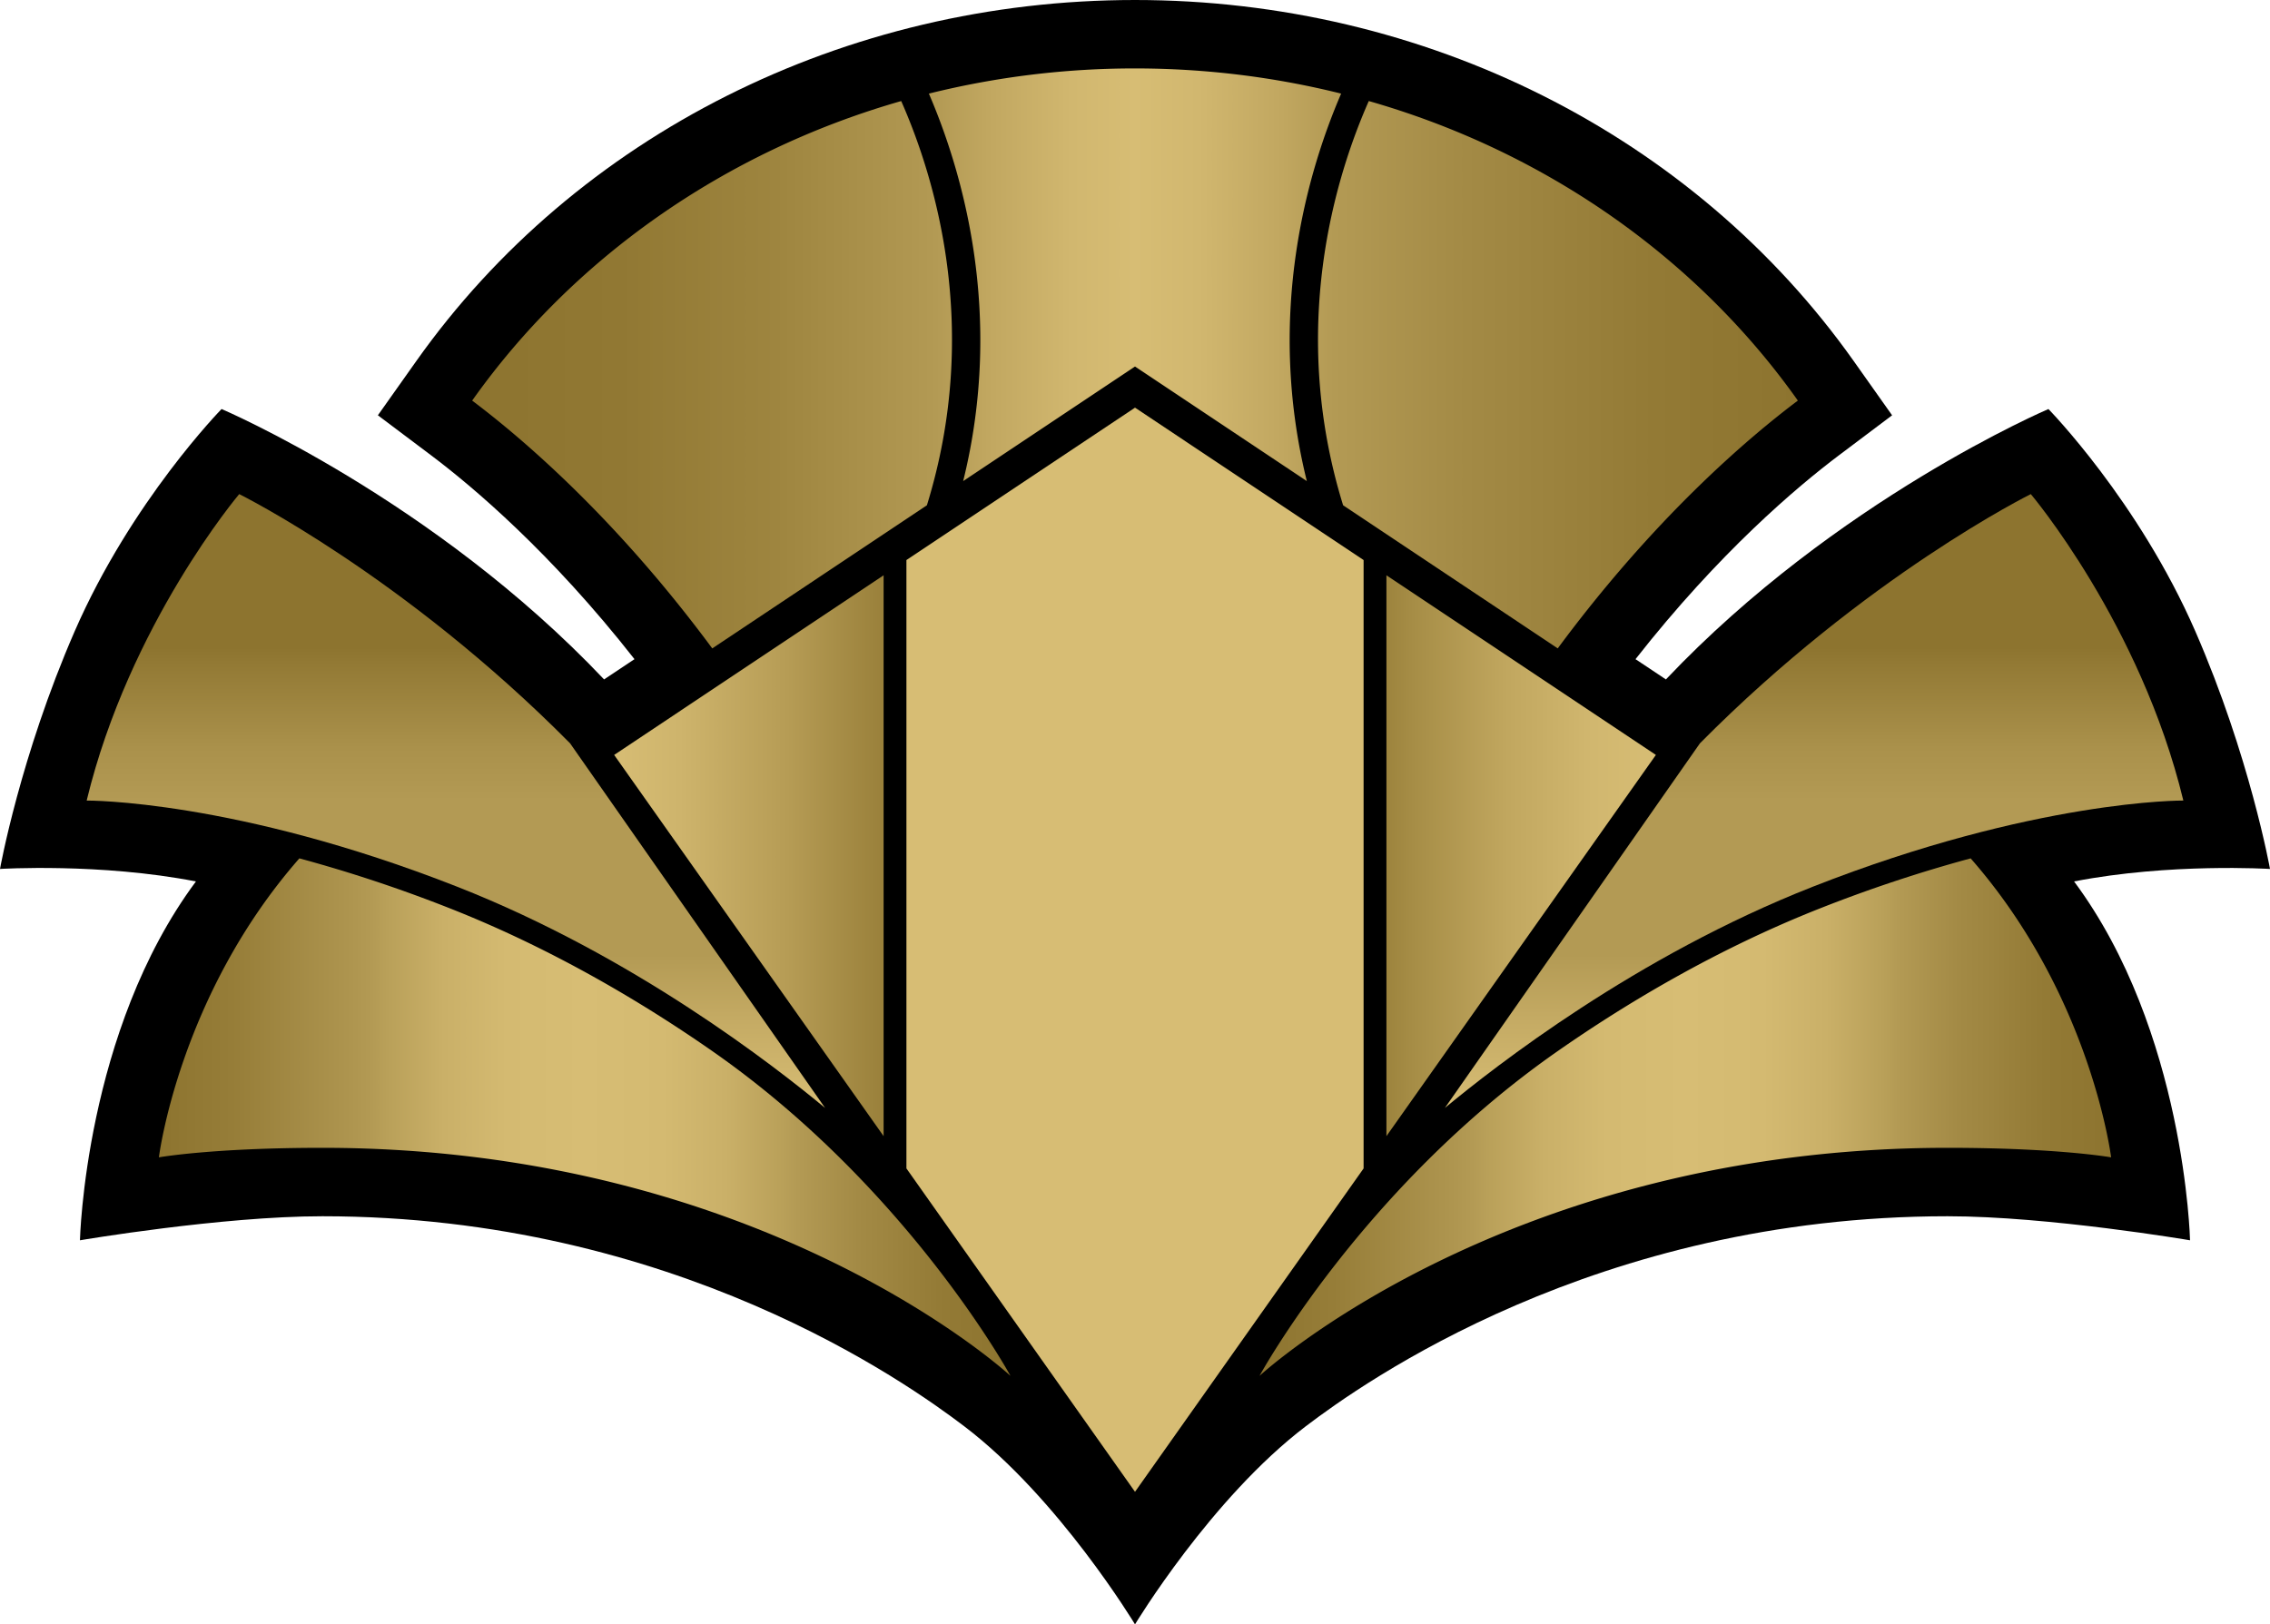 <svg xmlns="http://www.w3.org/2000/svg" xml:space="preserve" width="150.001" height="107.365"><g transform="translate(-4.944 -3.334)"><path d="M154.945 60.769s-1.331-7.441-4.937-15.715c-3.753-8.608-9.704-14.684-9.704-14.684s-14.008 5.968-25.277 17.872l-2.009-1.339c5.523-7.046 10.684-11.4 13.446-13.478l3.51-2.641-2.537-3.585C116.857 12.254 99.104 3.334 79.945 3.334s-36.913 8.92-47.492 23.864l-2.539 3.585 3.511 2.641c2.762 2.077 7.922 6.432 13.446 13.478l-2.009 1.339C33.594 36.337 19.585 30.369 19.585 30.369s-5.951 6.076-9.704 14.684c-3.606 8.274-4.937 15.715-4.937 15.715s6.605-.408 12.947.826c-7.346 9.883-7.664 23.719-7.664 23.719s9.339-1.589 16.02-1.589c23.238 0 38.671 11.04 42.405 13.876 6.269 4.761 11.293 13.099 11.293 13.099s5.025-8.338 11.292-13.099c3.732-2.836 19.168-13.876 42.405-13.876 6.681 0 16.019 1.589 16.019 1.589s-.316-13.836-7.663-23.719c6.341-1.234 12.947-.825 12.947-.825"/><linearGradient id="a" x1="79.945" x2="79.945" y1="76.564" y2="35.993" gradientUnits="userSpaceOnUse"><stop offset="0" style="stop-color:#d7bd74"/><stop offset=".14" style="stop-color:#c5ab64"/><stop offset=".25" style="stop-color:#b39a54"/><stop offset=".5" style="stop-color:#b39a54"/><stop offset=".586" style="stop-color:#aa914b"/><stop offset=".726" style="stop-color:#927934"/><stop offset=".75" style="stop-color:#8d742f"/><stop offset="1" style="stop-color:#8d742f"/></linearGradient><path fill="url(#a)" d="m42.614 52.464 16.852 24.101c-3.333-2.76-12.609-10.021-24.301-14.618-14.696-5.777-24.494-5.699-24.494-5.699 2.826-11.682 10.08-20.255 10.08-20.255s10.889 5.388 21.863 16.471m96.525-16.472s7.254 8.573 10.08 20.255c0 0-9.798-.078-24.494 5.699-11.691 4.597-20.968 11.858-24.303 14.618l16.854-24.101c10.973-11.082 21.863-16.471 21.863-16.471" style="fill:url(#a)"/><linearGradient id="b" x1="15.444" x2="71.717" y1="77.172" y2="77.172" gradientUnits="userSpaceOnUse"><stop offset="0" style="stop-color:#8d742f"/><stop offset=".086" style="stop-color:#967d38"/><stop offset=".226" style="stop-color:#ae954f"/><stop offset=".25" style="stop-color:#b39a54"/><stop offset=".268" style="stop-color:#b9a059"/><stop offset=".335" style="stop-color:#cab068"/><stop offset=".409" style="stop-color:#d4ba71"/><stop offset=".5" style="stop-color:#d7bd74"/><stop offset=".591" style="stop-color:#d4ba71"/><stop offset=".665" style="stop-color:#cab068"/><stop offset=".732" style="stop-color:#b9a059"/><stop offset=".75" style="stop-color:#b39a54"/><stop offset=".821" style="stop-color:#a38a45"/><stop offset=".922" style="stop-color:#937a35"/><stop offset="1" style="stop-color:#8d742f"/></linearGradient><path fill="url(#b)" d="M52.032 72.821c-4.58-3.196-10.601-6.792-17.419-9.472a94 94 0 0 0-9.886-3.28c-7.968 9.089-9.283 19.761-9.283 19.761s3.517-.629 10.803-.629c29.204 0 45.47 15.074 45.47 15.074s-6.783-12.451-19.685-21.454" style="fill:url(#b)"/><linearGradient id="c" x1="88.172" x2="144.445" y1="77.172" y2="77.172" gradientUnits="userSpaceOnUse"><stop offset="0" style="stop-color:#8d742f"/><stop offset=".086" style="stop-color:#967d38"/><stop offset=".226" style="stop-color:#ae954f"/><stop offset=".25" style="stop-color:#b39a54"/><stop offset=".268" style="stop-color:#b9a059"/><stop offset=".335" style="stop-color:#cab068"/><stop offset=".409" style="stop-color:#d4ba71"/><stop offset=".5" style="stop-color:#d7bd74"/><stop offset=".591" style="stop-color:#d4ba71"/><stop offset=".665" style="stop-color:#cab068"/><stop offset=".732" style="stop-color:#b9a059"/><stop offset=".75" style="stop-color:#b39a54"/><stop offset=".821" style="stop-color:#a38a45"/><stop offset=".922" style="stop-color:#937a35"/><stop offset="1" style="stop-color:#8d742f"/></linearGradient><path fill="url(#c)" d="M88.172 94.275s16.267-15.074 45.471-15.074c7.285 0 10.803.629 10.803.629s-1.313-10.672-9.282-19.761a94 94 0 0 0-9.888 3.28c-6.817 2.68-12.839 6.275-17.417 9.472-12.904 9.003-19.687 21.454-19.687 21.454" style="fill:url(#c)"/><linearGradient id="d" x1="36.144" x2="123.746" y1="27.024" y2="27.024" gradientUnits="userSpaceOnUse"><stop offset="0" style="stop-color:#8d742f"/><stop offset=".112" style="stop-color:#917833"/><stop offset=".229" style="stop-color:#9e853f"/><stop offset=".346" style="stop-color:#b29953"/><stop offset=".35" style="stop-color:#b39a54"/><stop offset=".389" style="stop-color:#c1a760"/><stop offset=".452" style="stop-color:#d1b76f"/><stop offset=".5" style="stop-color:#d7bd74"/><stop offset=".548" style="stop-color:#d1b76f"/><stop offset=".611" style="stop-color:#c1a760"/><stop offset=".65" style="stop-color:#b39a54"/><stop offset=".75" style="stop-color:#a38a45"/><stop offset=".891" style="stop-color:#937a35"/><stop offset="1" style="stop-color:#8d742f"/></linearGradient><path fill="url(#d)" d="M66.324 9.521a56.3 56.3 0 0 1 13.621-1.664c4.712 0 9.278.581 13.621 1.664-2.185 5.067-5.01 14.531-2.267 25.611l-11.354-7.573-11.355 7.573c2.743-11.08-.082-20.544-2.266-25.611m-1.829.492c-11.751 3.363-21.739 10.458-28.351 19.799 3.378 2.541 9.521 7.801 15.866 16.379l14.183-9.459c3.614-11.68.516-21.708-1.698-26.719m29.201 26.718 14.183 9.459c6.346-8.579 12.489-13.839 15.867-16.379-6.613-9.341-16.6-16.436-28.353-19.799-2.213 5.01-5.311 15.04-1.697 26.719" style="fill:url(#d)"/><linearGradient id="e" x1="45.527" x2="114.363" y1="59.895" y2="59.895" gradientUnits="userSpaceOnUse"><stop offset="0" style="stop-color:#d7bd74"/><stop offset=".063" style="stop-color:#ceb46c"/><stop offset=".166" style="stop-color:#b69c55"/><stop offset=".296" style="stop-color:#8e7530"/><stop offset=".3" style="stop-color:#8d742f"/><stop offset=".318" style="stop-color:#8d742f"/><stop offset=".5" style="stop-color:#8d742f"/><stop offset=".682" style="stop-color:#8d742f"/><stop offset=".7" style="stop-color:#8d742f"/><stop offset=".767" style="stop-color:#a68d46"/><stop offset=".858" style="stop-color:#c1a75f"/><stop offset=".939" style="stop-color:#d1b76f"/><stop offset="1" style="stop-color:#d7bd74"/></linearGradient><path fill="url(#e)" d="M96.558 78.43V41.358l17.806 11.874zM45.527 53.232 63.333 78.43V41.358Z" style="fill:url(#e)"/><path fill="#d7bd74" d="m64.84 80.563 15.105 21.375L95.05 80.563V40.351L79.945 30.278 64.84 40.351z"/></g></svg>